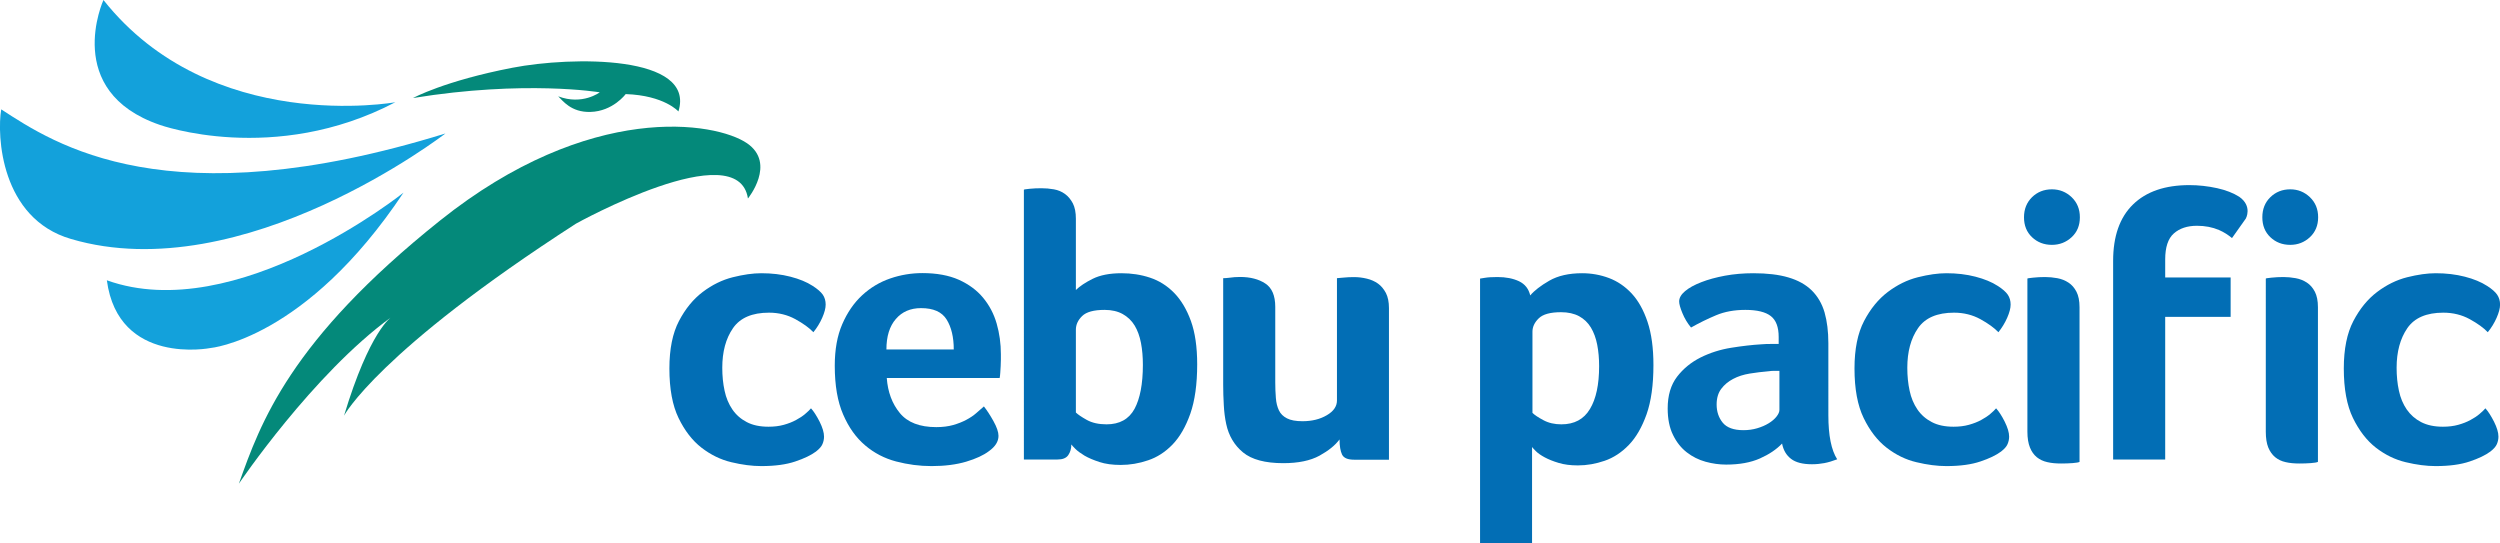 <?xml version="1.0" encoding="utf-8"?>
<!-- Generator: Adobe Illustrator 25.4.1, SVG Export Plug-In . SVG Version: 6.00 Build 0)  -->
<svg version="1.1" id="Layer_1" xmlns="http://www.w3.org/2000/svg" xmlns:xlink="http://www.w3.org/1999/xlink" x="0px" y="0px"
	 viewBox="0 0 368.28 80" style="enable-background:new 0 0 368.28 80;" xml:space="preserve">
<style type="text/css">
	.e53f3ce1{fill:#026EB5;}
	.b004a6c5{fill:#04897A;}
	.l7d403d3{fill:#13A1DB;}
</style>
<g>
	<path class="e53f3ce1" d="M113.21,62.86c0.83,0,1.58-0.09,2.26-0.28c0.68-0.19,1.27-0.42,1.8-0.71c0.53-0.28,0.98-0.58,1.35-0.9
		c0.38-0.32,0.66-0.59,0.85-0.82c0.41,0.45,0.83,1.11,1.27,1.97c0.43,0.86,0.65,1.6,0.65,2.2c0,0.38-0.08,0.75-0.23,1.1
		c-0.15,0.36-0.47,0.72-0.96,1.1c-0.71,0.53-1.73,1.02-3.04,1.46c-1.32,0.45-2.99,0.68-5.02,0.68c-1.35,0-2.81-0.19-4.4-0.57
		c-1.57-0.37-3.04-1.09-4.4-2.14c-1.35-1.05-2.48-2.51-3.38-4.37c-0.9-1.86-1.35-4.29-1.35-7.3c0-2.86,0.47-5.19,1.41-6.99
		c0.94-1.8,2.11-3.23,3.5-4.28c1.39-1.05,2.87-1.78,4.43-2.17c1.56-0.39,2.96-0.59,4.2-0.59c1.55,0,2.97,0.17,4.29,0.51
		c1.32,0.34,2.41,0.79,3.27,1.35c0.71,0.45,1.21,0.89,1.5,1.3c0.28,0.41,0.42,0.9,0.42,1.46c0,0.53-0.17,1.18-0.51,1.95
		c-0.34,0.77-0.77,1.47-1.3,2.12c-0.6-0.64-1.49-1.28-2.65-1.92c-1.17-0.64-2.47-0.96-3.89-0.96c-2.48,0-4.25,0.76-5.3,2.28
		c-1.06,1.53-1.58,3.47-1.58,5.84c0,1.2,0.11,2.33,0.34,3.38c0.22,1.05,0.61,1.97,1.15,2.76c0.54,0.79,1.25,1.41,2.12,1.86
		C110.86,62.63,111.93,62.86,113.21,62.86"/>
	<path class="e53f3ce1" d="M137.93,62.92c0.94,0,1.77-0.11,2.49-0.31c0.72-0.21,1.36-0.46,1.92-0.76c0.57-0.3,1.06-0.63,1.47-0.99
		c0.42-0.35,0.79-0.69,1.13-0.99c0.45,0.57,0.92,1.29,1.41,2.17c0.49,0.88,0.74,1.61,0.74,2.17c0,0.83-0.47,1.58-1.41,2.25
		c-0.79,0.6-1.91,1.12-3.35,1.55c-1.45,0.43-3.15,0.65-5.1,0.65c-1.77,0-3.5-0.23-5.22-0.68c-1.71-0.45-3.23-1.24-4.56-2.37
		c-1.34-1.13-2.42-2.64-3.24-4.54c-0.83-1.9-1.24-4.29-1.24-7.19c0-2.37,0.36-4.41,1.1-6.12c0.74-1.71,1.71-3.13,2.93-4.26
		c1.22-1.13,2.6-1.95,4.14-2.48c1.54-0.53,3.12-0.79,4.74-0.79c2.1,0,3.89,0.33,5.36,0.98c1.46,0.66,2.66,1.54,3.58,2.65
		c0.92,1.11,1.59,2.38,2,3.81c0.41,1.43,0.62,2.93,0.62,4.51v0.79c0,0.3-0.01,0.62-0.03,0.96c-0.02,0.34-0.04,0.67-0.06,0.99
		c-0.02,0.32-0.05,0.58-0.09,0.76h-16.63c0.15,2.07,0.79,3.79,1.92,5.16C133.69,62.23,135.48,62.92,137.93,62.92 M140.5,51.47
		c0-1.8-0.35-3.27-1.05-4.4c-0.7-1.13-1.96-1.68-3.77-1.68c-1.55,0-2.79,0.53-3.71,1.6c-0.93,1.07-1.39,2.57-1.39,4.49H140.5z"/>
	<path class="e53f3ce1" d="M158.48,42.73c0.57-0.56,1.4-1.12,2.49-1.66c1.09-0.54,2.5-0.82,4.23-0.82c1.47,0,2.87,0.21,4.2,0.65
		c1.33,0.44,2.52,1.18,3.55,2.23c1.03,1.05,1.86,2.44,2.48,4.14c0.62,1.71,0.93,3.84,0.93,6.4c0,2.93-0.34,5.35-1.01,7.27
		c-0.68,1.92-1.55,3.43-2.62,4.54c-1.07,1.11-2.28,1.89-3.61,2.33c-1.34,0.46-2.68,0.68-4.03,0.68c-1.2,0-2.25-0.14-3.13-0.43
		c-0.88-0.29-1.62-0.6-2.2-0.94c-0.58-0.35-1.03-0.68-1.35-1c-0.32-0.32-0.52-0.54-0.59-0.65c0,0.61-0.15,1.13-0.45,1.57
		c-0.3,0.44-0.83,0.65-1.58,0.65h-4.96V27.95c0-0.04,0.28-0.08,0.84-0.14c0.57-0.06,1.15-0.08,1.75-0.08c0.6,0,1.21,0.05,1.83,0.16
		c0.62,0.11,1.16,0.34,1.63,0.68c0.47,0.34,0.85,0.8,1.16,1.38c0.3,0.58,0.45,1.34,0.45,2.28V42.73z M168.36,53.75
		c0-1.16-0.09-2.24-0.28-3.23c-0.19-0.99-0.5-1.85-0.93-2.56c-0.43-0.71-1.01-1.27-1.75-1.69c-0.73-0.41-1.63-0.62-2.68-0.62
		c-1.58,0-2.68,0.3-3.3,0.9c-0.62,0.6-0.93,1.27-0.93,2.02v12.2c0.31,0.3,0.84,0.66,1.61,1.09c0.77,0.43,1.74,0.65,2.91,0.65
		c1.92,0,3.29-0.76,4.12-2.28C167.94,58.73,168.36,56.56,168.36,53.75"/>
	<path class="e53f3ce1" d="M196.94,40.98c0.04,0,0.34-0.03,0.9-0.08c0.56-0.06,1.11-0.08,1.63-0.08c0.64,0,1.27,0.08,1.89,0.23
		c0.62,0.15,1.16,0.39,1.64,0.73c0.47,0.34,0.85,0.8,1.16,1.38c0.3,0.58,0.45,1.33,0.45,2.23v22.33h-5.13
		c-0.94,0-1.53-0.25-1.78-0.76c-0.24-0.51-0.37-1.25-0.37-2.23c-0.64,0.87-1.62,1.66-2.96,2.4c-1.34,0.73-3.11,1.1-5.33,1.1
		c-2.67,0-4.64-0.53-5.92-1.58c-1.28-1.05-2.11-2.45-2.48-4.17c-0.19-0.87-0.31-1.81-0.36-2.82c-0.06-1.01-0.09-2.01-0.09-2.99
		V40.98c0.26,0,0.55-0.02,0.85-0.06c0.26-0.04,0.53-0.07,0.82-0.09c0.28-0.02,0.55-0.03,0.81-0.03c1.51,0,2.75,0.32,3.72,0.96
		c0.98,0.64,1.47,1.79,1.47,3.44v11.11c0,0.83,0.03,1.6,0.09,2.31c0.05,0.71,0.21,1.33,0.45,1.83c0.24,0.51,0.64,0.9,1.19,1.18
		c0.54,0.28,1.3,0.42,2.28,0.42c1.39,0,2.58-0.29,3.58-0.88c1-0.58,1.5-1.31,1.5-2.17V40.98z"/>
	<path class="e53f3ce1" d="M225.42,43.52c0.6-0.71,1.54-1.44,2.81-2.17c1.27-0.73,2.89-1.1,4.83-1.1c1.39,0,2.71,0.24,3.96,0.71
		c1.25,0.47,2.37,1.23,3.35,2.28c0.97,1.05,1.75,2.44,2.33,4.17c0.58,1.73,0.87,3.86,0.87,6.37c0,2.93-0.34,5.35-1.01,7.25
		c-0.68,1.9-1.54,3.4-2.61,4.51c-1.07,1.11-2.26,1.89-3.57,2.34c-1.31,0.45-2.62,0.68-3.94,0.68c-1.09,0-2.03-0.12-2.84-0.37
		c-0.81-0.24-1.49-0.52-2.05-0.82c-0.56-0.3-0.99-0.6-1.29-0.9c-0.3-0.3-0.49-0.51-0.57-0.62V80h-7.66V41.04
		c0.19-0.04,0.41-0.07,0.68-0.11c0.23-0.04,0.49-0.07,0.8-0.09c0.3-0.02,0.66-0.03,1.08-0.03c1.25,0,2.31,0.21,3.18,0.62
		C224.64,41.85,225.19,42.54,225.42,43.52 M235.57,53.95c0-1.13-0.09-2.18-0.28-3.16c-0.19-0.98-0.5-1.82-0.93-2.54
		c-0.43-0.71-1.01-1.27-1.74-1.67c-0.73-0.39-1.62-0.59-2.66-0.59c-1.57,0-2.66,0.3-3.28,0.9c-0.62,0.6-0.93,1.26-0.93,1.97v11.96
		c0.3,0.3,0.83,0.66,1.6,1.07c0.77,0.42,1.66,0.62,2.66,0.62c1.91,0,3.31-0.75,4.21-2.26C235.12,58.76,235.57,56.66,235.57,53.95"/>
	<path class="e53f3ce1" d="M269.34,61.17c0,2.97,0.43,5.13,1.3,6.49c-0.68,0.26-1.31,0.45-1.89,0.56c-0.58,0.11-1.19,0.17-1.83,0.17
		c-1.35,0-2.38-0.26-3.07-0.79c-0.7-0.53-1.14-1.28-1.33-2.26c-0.83,0.87-1.92,1.6-3.27,2.2c-1.36,0.6-3.01,0.9-4.96,0.9
		c-1.01,0-2.03-0.14-3.04-0.42c-1.01-0.28-1.94-0.74-2.76-1.38c-0.83-0.64-1.51-1.49-2.03-2.56c-0.53-1.07-0.79-2.37-0.79-3.91
		c0-1.91,0.46-3.46,1.38-4.67c0.92-1.2,2.08-2.14,3.47-2.84c1.39-0.69,2.89-1.17,4.51-1.43c1.62-0.26,3.1-0.43,4.46-0.51
		c0.45-0.04,0.89-0.05,1.32-0.05h1.21v-1.03c0-1.45-0.38-2.47-1.16-3.08c-0.77-0.6-2.02-0.91-3.75-0.91c-1.62,0-3.05,0.26-4.31,0.79
		c-1.26,0.53-2.49,1.13-3.69,1.81c-0.53-0.64-0.95-1.34-1.27-2.12c-0.32-0.77-0.48-1.34-0.48-1.72c0-0.53,0.29-1.03,0.87-1.52
		c0.58-0.49,1.38-0.93,2.39-1.32c1.02-0.4,2.18-0.71,3.5-0.96c1.31-0.24,2.71-0.36,4.17-0.36c2.03,0,3.75,0.2,5.16,0.62
		c1.41,0.41,2.56,1.05,3.44,1.91c0.88,0.87,1.51,1.95,1.89,3.24c0.37,1.3,0.56,2.81,0.56,4.54V61.17z M262.13,54.63h-0.79
		c-0.26,0-0.53,0.02-0.79,0.06c-0.94,0.08-1.87,0.19-2.79,0.34c-0.92,0.15-1.74,0.41-2.45,0.79c-0.71,0.37-1.3,0.86-1.75,1.46
		c-0.45,0.6-0.68,1.37-0.68,2.31c0,1.05,0.3,1.94,0.9,2.68c0.6,0.73,1.62,1.1,3.04,1.1c0.71,0,1.39-0.09,2.03-0.28
		c0.64-0.19,1.2-0.43,1.69-0.73c0.49-0.3,0.88-0.63,1.16-0.99c0.28-0.35,0.43-0.69,0.43-0.99V54.63z"/>
	<path class="e53f3ce1" d="M287.78,62.86c0.83,0,1.58-0.09,2.26-0.28c0.68-0.19,1.28-0.42,1.81-0.71c0.52-0.28,0.98-0.58,1.35-0.9
		c0.38-0.32,0.66-0.59,0.85-0.82c0.41,0.45,0.84,1.11,1.27,1.97c0.43,0.86,0.65,1.6,0.65,2.2c0,0.38-0.08,0.75-0.23,1.1
		c-0.15,0.36-0.47,0.72-0.96,1.1c-0.71,0.53-1.73,1.02-3.04,1.46c-1.32,0.45-2.99,0.68-5.02,0.68c-1.35,0-2.82-0.19-4.4-0.57
		c-1.58-0.37-3.04-1.09-4.4-2.14c-1.35-1.05-2.48-2.51-3.38-4.37c-0.9-1.86-1.35-4.29-1.35-7.3c0-2.86,0.47-5.19,1.41-6.99
		c0.94-1.8,2.11-3.23,3.5-4.28c1.39-1.05,2.87-1.78,4.43-2.17c1.56-0.39,2.96-0.59,4.2-0.59c1.54,0,2.97,0.17,4.28,0.51
		c1.31,0.34,2.41,0.79,3.27,1.35c0.71,0.45,1.21,0.89,1.49,1.3c0.28,0.41,0.42,0.9,0.42,1.46c0,0.53-0.17,1.18-0.51,1.95
		c-0.34,0.77-0.77,1.47-1.29,2.12c-0.61-0.64-1.49-1.28-2.65-1.92c-1.17-0.64-2.47-0.96-3.89-0.96c-2.48,0-4.25,0.76-5.3,2.28
		c-1.06,1.53-1.58,3.47-1.58,5.84c0,1.2,0.11,2.33,0.34,3.38c0.22,1.05,0.61,1.97,1.15,2.76c0.54,0.79,1.25,1.41,2.12,1.86
		C285.43,62.63,286.5,62.86,287.78,62.86"/>
	<path class="e53f3ce1" d="M306.39,32.01c0,1.2-0.4,2.18-1.21,2.93c-0.81,0.75-1.78,1.13-2.91,1.13c-1.16,0-2.14-0.38-2.93-1.13
		c-0.79-0.75-1.18-1.73-1.18-2.93c0-1.2,0.4-2.19,1.18-2.96c0.79-0.77,1.77-1.16,2.93-1.16c1.13,0,2.1,0.39,2.91,1.16
		C305.99,29.83,306.39,30.81,306.39,32.01 M306.33,68.05c-0.15,0.07-0.49,0.13-1.01,0.17c-0.53,0.04-1.09,0.06-1.7,0.06
		c-0.75,0-1.43-0.06-2.02-0.2c-0.6-0.13-1.12-0.38-1.56-0.73c-0.43-0.36-0.77-0.83-1.01-1.44c-0.24-0.6-0.37-1.37-0.37-2.31V41.04
		c0-0.04,0.28-0.08,0.85-0.14c0.56-0.06,1.14-0.09,1.75-0.09c0.6,0,1.2,0.06,1.81,0.17c0.6,0.11,1.15,0.33,1.64,0.65
		c0.49,0.32,0.88,0.77,1.18,1.35c0.3,0.58,0.45,1.34,0.45,2.28V68.05z"/>
	<path class="e53f3ce1" d="M341.49,32.01c0,1.2-0.41,2.18-1.21,2.93c-0.81,0.75-1.77,1.13-2.9,1.13c-1.17,0-2.14-0.38-2.93-1.13
		c-0.79-0.75-1.18-1.73-1.18-2.93c0-1.2,0.39-2.19,1.18-2.96c0.79-0.77,1.77-1.16,2.93-1.16c1.13,0,2.09,0.39,2.9,1.16
		C341.09,29.83,341.49,30.81,341.49,32.01 M341.44,68.05c-0.15,0.07-0.49,0.13-1.01,0.17c-0.53,0.04-1.09,0.06-1.69,0.06
		c-0.75,0-1.43-0.06-2.03-0.2c-0.6-0.13-1.12-0.38-1.55-0.73c-0.43-0.36-0.77-0.83-1.02-1.44c-0.24-0.6-0.36-1.37-0.36-2.31V41.04
		c0-0.04,0.28-0.08,0.85-0.14c0.56-0.06,1.14-0.09,1.75-0.09c0.6,0,1.2,0.06,1.81,0.17c0.6,0.11,1.15,0.33,1.64,0.65
		c0.49,0.32,0.88,0.77,1.18,1.35c0.3,0.58,0.45,1.34,0.45,2.28V68.05z"/>
	<path class="e53f3ce1" d="M359.87,62.86c0.83,0,1.58-0.09,2.26-0.28c0.68-0.19,1.27-0.42,1.8-0.71c0.53-0.28,0.98-0.58,1.35-0.9
		c0.38-0.32,0.66-0.59,0.85-0.82c0.41,0.45,0.83,1.11,1.27,1.97c0.43,0.86,0.65,1.6,0.65,2.2c0,0.38-0.08,0.75-0.23,1.1
		c-0.15,0.36-0.47,0.72-0.96,1.1c-0.71,0.53-1.73,1.02-3.04,1.46c-1.32,0.45-2.99,0.68-5.02,0.68c-1.35,0-2.82-0.19-4.4-0.57
		c-1.57-0.37-3.04-1.09-4.4-2.14c-1.35-1.05-2.47-2.51-3.38-4.37c-0.9-1.86-1.35-4.29-1.35-7.3c0-2.86,0.47-5.19,1.41-6.99
		c0.94-1.8,2.11-3.23,3.5-4.28c1.39-1.05,2.87-1.78,4.43-2.17c1.56-0.39,2.96-0.59,4.2-0.59c1.54,0,2.97,0.17,4.29,0.51
		c1.32,0.34,2.4,0.79,3.27,1.35c0.71,0.45,1.21,0.89,1.49,1.3c0.28,0.41,0.43,0.9,0.43,1.46c0,0.53-0.17,1.18-0.51,1.95
		c-0.34,0.77-0.77,1.47-1.3,2.12c-0.6-0.64-1.49-1.28-2.65-1.92c-1.17-0.64-2.47-0.96-3.9-0.96c-2.48,0-4.25,0.76-5.3,2.28
		c-1.05,1.53-1.58,3.47-1.58,5.84c0,1.2,0.11,2.33,0.34,3.38c0.22,1.05,0.61,1.97,1.15,2.76c0.55,0.79,1.25,1.41,2.12,1.86
		C357.53,62.63,358.59,62.86,359.87,62.86"/>
	<path class="e53f3ce1" d="M318.96,38.22c0-1.8,0.42-3.08,1.27-3.83c0.85-0.75,1.98-1.13,3.41-1.13c1.2,0,2.28,0.21,3.24,0.62
		c0.75,0.32,1.37,0.74,1.92,1.19l2.04-2.88c0,0,1.01-1.81-0.97-3.2c-0.88-0.56-1.96-0.98-3.26-1.27c-1.37-0.3-2.74-0.45-4.09-0.45
		c-3.58,0-6.35,0.95-8.3,2.85c-1.95,1.9-2.93,4.67-2.93,8.32v29.26h7.67V46.68h9.64v-5.81h-9.64V38.22z"/>
	<path class="b004a6c5" d="M110.18,29.24c0,0,4.2-5.15-0.12-8.13c-4.6-3.16-23.13-6.29-45.25,11.39C42.67,50.18,38.37,62.31,35.19,71.25
		c0,0,10.93-16.18,22.45-24.53c0,0-3.18,1.99-6.96,14.51c0,0,4.97-9.45,34.16-28.28C84.84,32.95,108.73,19.68,110.18,29.24"/>
	<path class="b004a6c5" d="M99.94,16.42c0,0-2.05-2.36-7.77-2.56c0,0-1.87,2.54-5.2,2.63c-2.85,0.08-4.09-1.68-4.74-2.3
		c3.56,1.36,6.12-0.59,6.12-0.59s-11-1.84-27.51,0.84c0,0,4.64-2.53,14.65-4.46C84.23,8.29,102.53,8.05,99.94,16.42"/>
	<path class="l7d403d3" d="M59.44,28.38c0,0-24.66,19.75-43.7,12.91c1.69,12.65,15.25,9.98,15.25,9.98S45,50.05,59.44,28.38"/>
	<path class="l7d403d3" d="M58.24,15.06c0,0-27.17,4.92-43-15.06c0,0-6.13,13.45,8.31,18.4C23.54,18.4,40.36,24.43,58.24,15.06"/>
	<path class="l7d403d3" d="M0.18,16.11c-0.65,3.83-0.1,16.08,10.3,19.1c25.36,7.45,55.14-15.55,55.14-15.55
		C24.65,32.34,8.06,21.24,0.18,16.11"/>
</g>
</svg>
